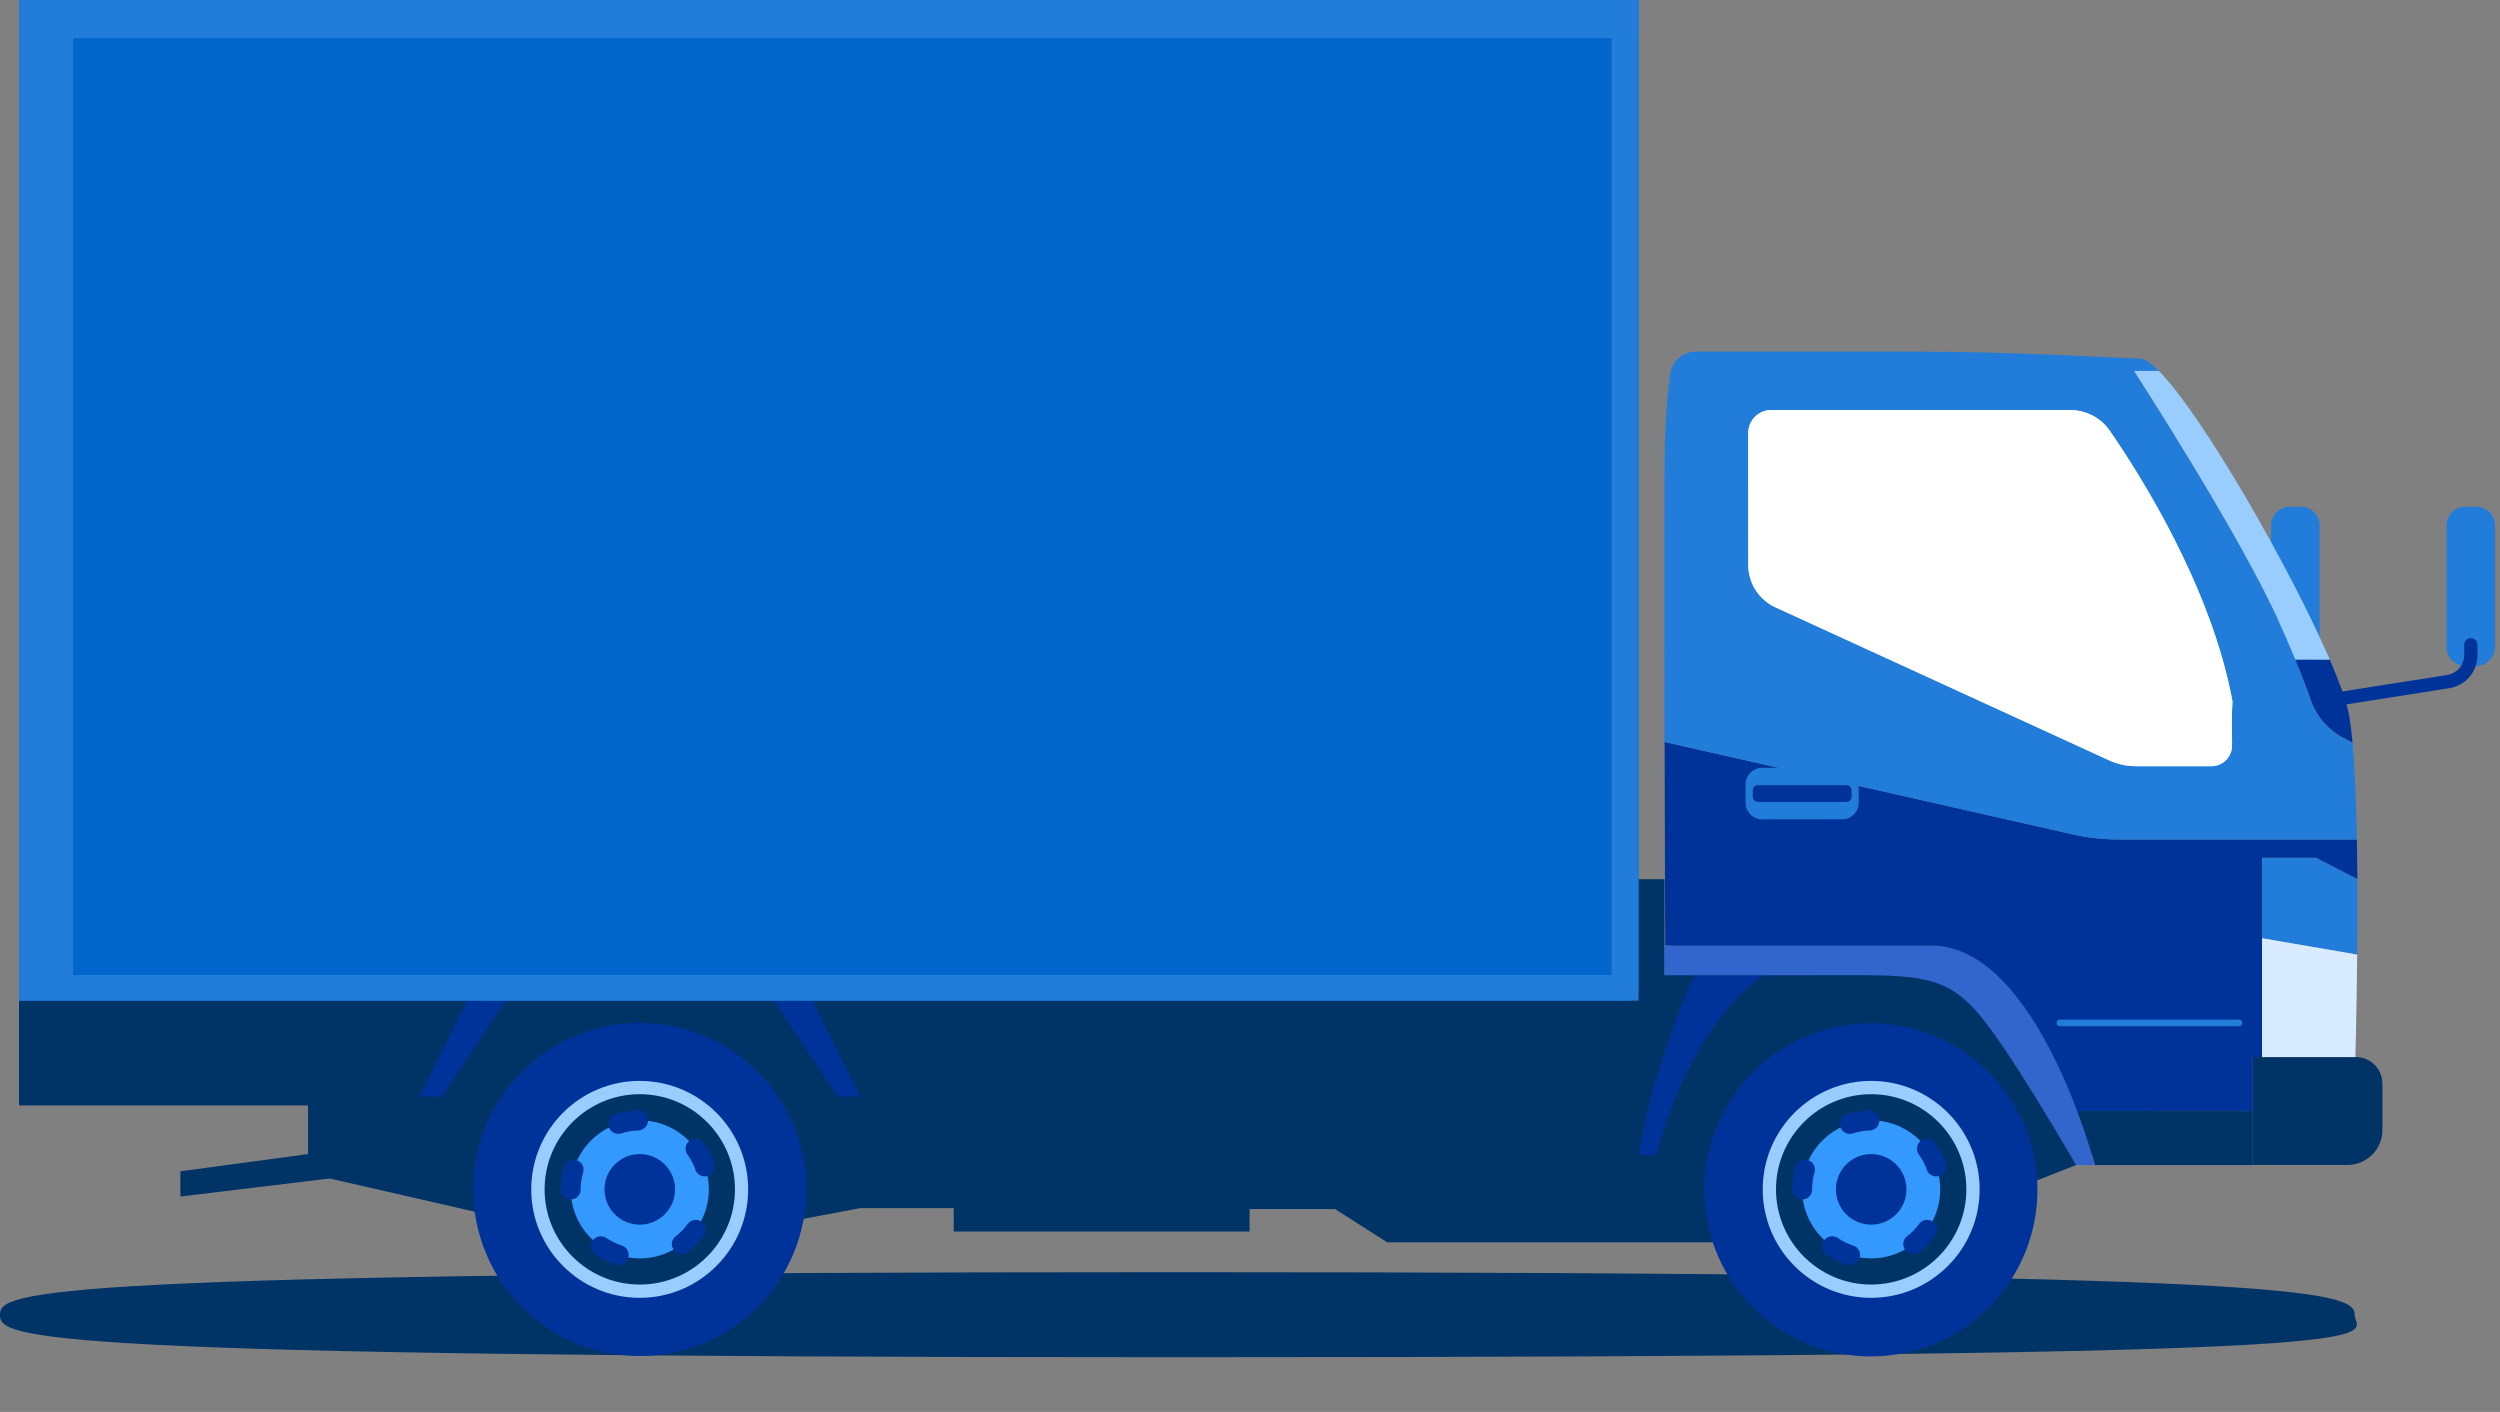 <svg width="301" height="170" viewBox="0 0 301 170" fill="none" xmlns="http://www.w3.org/2000/svg">
<rect x="0" y="0" width="301" height="170" fill="#808080" stroke="none"/>
<path d="M200.4 105.86H2.29V133.09H200.4V105.86Z" fill="#003366"/>
<path d="M197.28 0H2.29V120.49H197.28V0Z" fill="#0066CC"/>
<path d="M262.3 131.6L249.96 140.27L226.3 149.58H167.02L160.74 145.57H150.45V148.28H114.83V145.46H103.57L77.03 150.44L39.69 141.89L21.72 144.06V141.02L37.09 138.95V128.9H190.39L208.49 103.29H252.23L262.3 128.9V131.6Z" fill="#003366"/>
<path d="M271.23 140.27H252.23C252.23 140.27 251.51 137.51 250.1 133.77H271.23V140.27Z" fill="#003366"/>
<path d="M249.35 100.42C251.27 100.85 253.22 101.07 255.19 101.07H283.77C283.8 102.64 283.82 104.25 283.83 105.85L278.84 103.28H272.36V127.26H271.24V133.76H250.11C247.17 125.94 241.22 113.84 232.57 113.84H200.49C200.49 113.84 200.49 113.82 200.49 113.78C200.49 112.92 200.44 101.85 200.42 89.33L249.37 100.41L249.35 100.42Z" fill="#003399"/>
<path d="M0 158.29C0 161.12 2.71 163.41 141.75 163.41C296.4 163.41 283.5 161.12 283.5 158.29C283.5 155.46 277.08 153.17 141.75 153.17C4.36 153.17 0 155.46 0 158.29Z" fill="#003366"/>
<path d="M203.99 117.42H212.44C212.44 117.42 203.99 122.16 199.45 138.95C199.29 139.34 197.34 138.95 197.34 138.95C197.34 138.95 198.48 129.76 204 117.42H203.99Z" fill="#003399"/>
<path d="M97.83 120.49H93.18L100.86 132.04H103.57L97.83 120.49Z" fill="#003399"/>
<path d="M56.21 120.49H60.86L53.18 132.04H50.47L56.21 120.49Z" fill="#003399"/>
<path d="M277 61.01H275.71C274.451 61.01 273.43 62.031 273.43 63.29V77.89C273.43 79.149 274.451 80.17 275.71 80.17H277C278.259 80.17 279.28 79.149 279.28 77.89V63.29C279.28 62.031 278.259 61.01 277 61.01Z" fill="#217DD9"/>
<path d="M249.35 100.42L200.4 89.34C200.37 73.98 200.36 56.42 200.47 52.79C200.58 49.41 200.85 46.77 201.1 45C201.31 43.47 202.63 42.33 204.18 42.33H230.37C243.07 42.33 255.61 43.16 257.65 43.16C258.2 43.16 258.98 43.71 259.93 44.67H256.94C256.94 44.67 269.45 64 274.16 74.39C276.33 79.19 277.54 82.29 278.21 84.24C278.89 86.22 280.29 87.88 282.15 88.85L283.25 89.42C283.53 92.55 283.69 96.69 283.77 101.08H255.19C253.23 101.08 251.27 100.86 249.35 100.43V100.42Z" fill="#217DD9"/>
<path d="M228.513 163.044C239.439 161.243 246.836 150.926 245.036 140C243.235 129.074 232.917 121.676 221.992 123.477C211.066 125.278 203.668 135.596 205.469 146.521C207.27 157.447 217.587 164.844 228.513 163.044Z" fill="#003399"/>
<path d="M233.958 151.87C238.746 147.082 238.746 139.319 233.958 134.531C229.17 129.743 221.408 129.743 216.62 134.531C211.832 139.319 211.832 147.082 216.62 151.87C221.408 156.657 229.17 156.657 233.958 151.87Z" fill="#003366"/>
<path d="M212.23 143.2C212.23 136 218.09 130.14 225.29 130.14C232.49 130.14 238.35 136 238.35 143.2C238.35 150.4 232.49 156.26 225.29 156.26C218.09 156.26 212.23 150.4 212.23 143.2ZM213.83 143.2C213.83 149.52 218.97 154.66 225.29 154.66C231.61 154.66 236.75 149.52 236.75 143.2C236.75 136.88 231.61 131.74 225.29 131.74C218.97 131.74 213.83 136.88 213.83 143.2Z" fill="#99CCFF"/>
<path d="M225.29 151.51C229.879 151.51 233.6 147.79 233.6 143.2C233.6 138.611 229.879 134.89 225.29 134.89C220.7 134.89 216.98 138.611 216.98 143.2C216.98 147.79 220.7 151.51 225.29 151.51Z" fill="#3399FF"/>
<path d="M222.38 152.26C221.5 151.98 220.67 151.57 219.91 151.05C219.36 150.67 219.22 149.92 219.6 149.37C219.98 148.82 220.73 148.68 221.28 149.06C221.85 149.45 222.47 149.75 223.12 149.96C223.75 150.16 224.1 150.84 223.9 151.48C223.74 151.99 223.26 152.32 222.75 152.32C222.63 152.32 222.5 152.3 222.38 152.26ZM229.4 150.53C228.99 150 229.09 149.24 229.62 148.84C230.17 148.42 230.65 147.92 231.05 147.37C231.44 146.83 232.19 146.71 232.73 147.1C233.27 147.49 233.39 148.24 233 148.78C232.46 149.53 231.82 150.19 231.09 150.75C230.87 150.92 230.61 151 230.36 151C230 151 229.64 150.84 229.4 150.53ZM215.77 143.2C215.77 142.27 215.9 141.36 216.16 140.48C216.35 139.84 217.03 139.48 217.66 139.67C218.3 139.86 218.66 140.53 218.47 141.17C218.27 141.82 218.18 142.51 218.18 143.2V143.23C218.18 143.9 217.64 144.42 216.97 144.42C216.3 144.42 215.76 143.86 215.76 143.2H215.77ZM231.99 140.83C231.76 140.18 231.44 139.57 231.03 139.02C230.64 138.48 230.75 137.73 231.29 137.34C231.83 136.95 232.58 137.06 232.97 137.6C233.52 138.35 233.95 139.16 234.25 140.03C234.47 140.66 234.14 141.35 233.52 141.57C233.39 141.62 233.25 141.64 233.12 141.64C232.62 141.64 232.16 141.33 231.98 140.84L231.99 140.83ZM221.57 135.67C221.36 135.04 221.71 134.36 222.34 134.15C223.21 133.87 224.12 133.71 225.05 133.69C225.06 133.69 225.07 133.69 225.08 133.69C225.73 133.69 226.27 134.21 226.28 134.87C226.3 135.54 225.77 136.09 225.11 136.11C224.42 136.13 223.74 136.24 223.09 136.46C222.97 136.5 222.84 136.52 222.72 136.52C222.21 136.52 221.74 136.2 221.57 135.69V135.67Z" fill="#003399"/>
<path d="M221.04 143.2C221.04 140.85 222.94 138.95 225.29 138.95C227.64 138.95 229.54 140.85 229.54 143.2C229.54 145.55 227.64 147.45 225.29 147.45C222.94 147.45 221.04 145.55 221.04 143.2Z" fill="#003399"/>
<path d="M84.703 161.731C94.933 157.493 99.791 145.765 95.554 135.534C91.316 125.304 79.588 120.446 69.357 124.683C59.127 128.921 54.269 140.649 58.506 150.88C62.744 161.11 74.472 165.968 84.703 161.731Z" fill="#003399"/>
<path d="M85.692 151.865C90.48 147.077 90.48 139.315 85.692 134.527C80.905 129.739 73.142 129.739 68.354 134.527C63.566 139.315 63.566 147.077 68.354 151.865C73.142 156.653 80.905 156.653 85.692 151.865Z" fill="#003366"/>
<path d="M63.96 143.2C63.96 136 69.82 130.14 77.02 130.14C84.22 130.14 90.08 136 90.08 143.2C90.08 150.4 84.22 156.26 77.02 156.26C69.82 156.26 63.96 150.4 63.96 143.2ZM65.57 143.2C65.57 149.52 70.71 154.66 77.03 154.66C83.35 154.66 88.49 149.52 88.49 143.2C88.49 136.88 83.35 131.74 77.03 131.74C70.71 131.74 65.57 136.88 65.57 143.2Z" fill="#99CCFF"/>
<path d="M77.03 151.51C81.619 151.51 85.34 147.79 85.34 143.2C85.34 138.611 81.619 134.89 77.03 134.89C72.44 134.89 68.72 138.611 68.72 143.2C68.72 147.79 72.44 151.51 77.03 151.51Z" fill="#3399FF"/>
<path d="M74.12 152.26C73.24 151.98 72.41 151.57 71.65 151.05C71.1 150.67 70.96 149.92 71.34 149.37C71.72 148.82 72.47 148.68 73.02 149.06C73.59 149.45 74.21 149.75 74.86 149.96C75.49 150.16 75.84 150.84 75.64 151.48C75.48 151.99 75 152.32 74.49 152.32C74.37 152.32 74.24 152.3 74.12 152.26ZM81.14 150.53C80.73 150 80.83 149.24 81.36 148.84C81.91 148.42 82.39 147.92 82.79 147.37C83.18 146.83 83.94 146.71 84.47 147.1C85.01 147.49 85.13 148.24 84.74 148.78C84.2 149.53 83.56 150.19 82.83 150.75C82.61 150.92 82.35 151 82.1 151C81.74 151 81.38 150.84 81.14 150.53ZM67.51 143.2C67.51 142.27 67.64 141.36 67.9 140.48C68.09 139.84 68.77 139.48 69.4 139.67C70.04 139.86 70.4 140.53 70.21 141.17C70.01 141.82 69.92 142.51 69.91 143.12C69.91 143.15 69.91 143.21 69.91 143.23C69.91 143.9 69.37 144.42 68.7 144.42C68.03 144.42 67.49 143.86 67.49 143.2H67.51ZM83.73 140.83C83.5 140.18 83.18 139.57 82.77 139.02C82.38 138.48 82.49 137.73 83.03 137.34C83.57 136.95 84.32 137.06 84.71 137.6C85.26 138.35 85.69 139.16 85.99 140.03C86.21 140.66 85.88 141.35 85.26 141.57C85.13 141.62 84.99 141.64 84.86 141.64C84.36 141.64 83.9 141.33 83.72 140.84L83.73 140.83ZM73.3 135.67C73.09 135.04 73.44 134.36 74.07 134.15C74.94 133.87 75.86 133.71 76.78 133.69C77.44 133.69 78 134.2 78.02 134.87C78.04 135.54 77.51 136.09 76.84 136.11C76.15 136.13 75.47 136.24 74.82 136.46C74.7 136.5 74.57 136.52 74.45 136.52C73.94 136.52 73.47 136.2 73.3 135.69V135.67Z" fill="#003399"/>
<path d="M72.78 143.2C72.78 140.85 74.68 138.95 77.03 138.95C79.38 138.95 81.28 140.85 81.28 143.2C81.28 145.55 79.38 147.45 77.03 147.45C74.68 147.45 72.78 145.55 72.78 143.2Z" fill="#003399"/>
<path d="M200.47 113.79V113.85H232.55C245.33 113.85 252.22 140.27 252.22 140.27H249.95C249.95 140.27 241.86 126.16 238.01 121.81C233.71 116.94 229.97 117.42 217.8 117.42H200.37V113.85L200.47 113.79Z" fill="#3366CC"/>
<path d="M283.64 127.27C285.41 127.27 286.84 128.7 286.84 130.47V136.06C286.84 138.38 284.96 140.26 282.64 140.26H271.24V127.27H283.65H283.64Z" fill="#003366"/>
<path d="M272.35 103.29H278.83L283.82 105.86C283.84 108.98 283.82 112.09 283.8 114.93L272.35 112.96V103.29Z" fill="#217DD9"/>
<path d="M283.8 114.93C283.74 121.9 283.59 127.27 283.59 127.27H272.35V112.96L283.8 114.93Z" fill="#D9ECFF"/>
<path d="M282.76 85.78C282.95 86.72 283.11 87.96 283.24 89.41L282.18 88.85C280.32 87.88 278.9 86.24 278.22 84.26C277.82 83.1 277.23 81.51 276.35 79.41H280.5C281.65 82.08 282.46 84.3 282.76 85.77V85.78Z" fill="#003399"/>
<path d="M256.94 44.66H259.93C265.23 50.04 275.78 68.49 280.51 79.42H276.36C275.77 77.99 275.05 76.34 274.17 74.39C269.46 64 256.95 44.67 256.95 44.67L256.94 44.66Z" fill="#99CCFF"/>
<path d="M298.13 61.01H296.84C295.581 61.01 294.56 62.031 294.56 63.29V77.89C294.56 79.149 295.581 80.17 296.84 80.17H298.13C299.389 80.17 300.41 79.149 300.41 77.89V63.29C300.41 62.031 299.389 61.01 298.13 61.01Z" fill="#217DD9"/>
<path d="M279.79 85.22C279.79 85.22 279.87 85.22 279.92 85.22L294.87 82.86C296.85 82.55 298.29 80.87 298.29 78.86V77.63C298.29 77.19 297.93 76.83 297.49 76.83C297.05 76.83 296.69 77.19 296.69 77.63V78.86C296.69 80.07 295.82 81.08 294.63 81.27L279.68 83.62C279.24 83.69 278.94 84.1 279.01 84.54C279.07 84.94 279.41 85.22 279.8 85.22H279.79Z" fill="#003399"/>
<path d="M197.28 117.39H2.29V120.48H197.28V117.39Z" fill="#217DD9"/>
<path d="M213.25 49.37H249.24C251.15 49.37 252.94 50.3 254.02 51.87C257.77 57.3 266.28 70.78 268.79 84.45C268.7 85.71 268.71 87.95 268.74 89.72C268.76 91.11 267.64 92.25 266.25 92.25H257.17C256.05 92.25 254.95 92.01 253.93 91.54L213.76 73.12C211.77 72.21 210.49 70.21 210.49 68.02V52.13C210.49 50.61 211.73 49.37 213.25 49.37Z" fill="url(#paint0_linear_424_1514)"/>
<path d="M213.25 49.37H249.24C251.15 49.37 252.94 50.3 254.02 51.87C257.77 57.3 266.28 70.78 268.79 84.45C268.7 85.71 268.71 87.95 268.74 89.72C268.76 91.11 267.64 92.25 266.25 92.25H257.17C256.05 92.25 254.95 92.01 253.93 91.54L213.76 73.12C211.77 72.21 210.49 70.21 210.49 68.02V52.13C210.49 50.61 211.73 49.37 213.25 49.37Z" fill="white"/>
<path d="M248.01 123.56H269.57C269.79 123.56 269.97 123.38 269.97 123.16C269.97 122.94 269.79 122.76 269.57 122.76H248.01C247.79 122.76 247.61 122.94 247.61 123.16C247.61 123.38 247.79 123.56 248.01 123.56Z" fill="#217DD9"/>
<path d="M221.79 92.44H212.17C211.065 92.44 210.17 93.335 210.17 94.44V96.65C210.17 97.754 211.065 98.65 212.17 98.65H221.79C222.894 98.65 223.79 97.754 223.79 96.65V94.44C223.79 93.335 222.894 92.44 221.79 92.44Z" fill="#217DD9"/>
<path d="M222.33 94.54H211.63C211.298 94.54 211.03 94.809 211.03 95.14V95.95C211.03 96.281 211.298 96.55 211.63 96.55H222.33C222.661 96.55 222.93 96.281 222.93 95.95V95.14C222.93 94.809 222.661 94.54 222.33 94.54Z" fill="#003399"/>
<path d="M8.79 0H2.29V117.39H8.79V0Z" fill="#217DD9"/>
<path d="M197.28 0H194.03V117.39H197.28V0Z" fill="#217DD9"/>
<path d="M197.28 0H2.29V4.61H197.28V0Z" fill="#217DD9"/>
<defs>
<linearGradient id="paint0_linear_424_1514" x1="239.64" y1="49.37" x2="239.64" y2="92.25" gradientUnits="userSpaceOnUse">
<stop stop-color="#EBF6FA"/>
<stop offset="0.57" stop-color="#BCE2ED"/>
</linearGradient>
</defs>
</svg>
